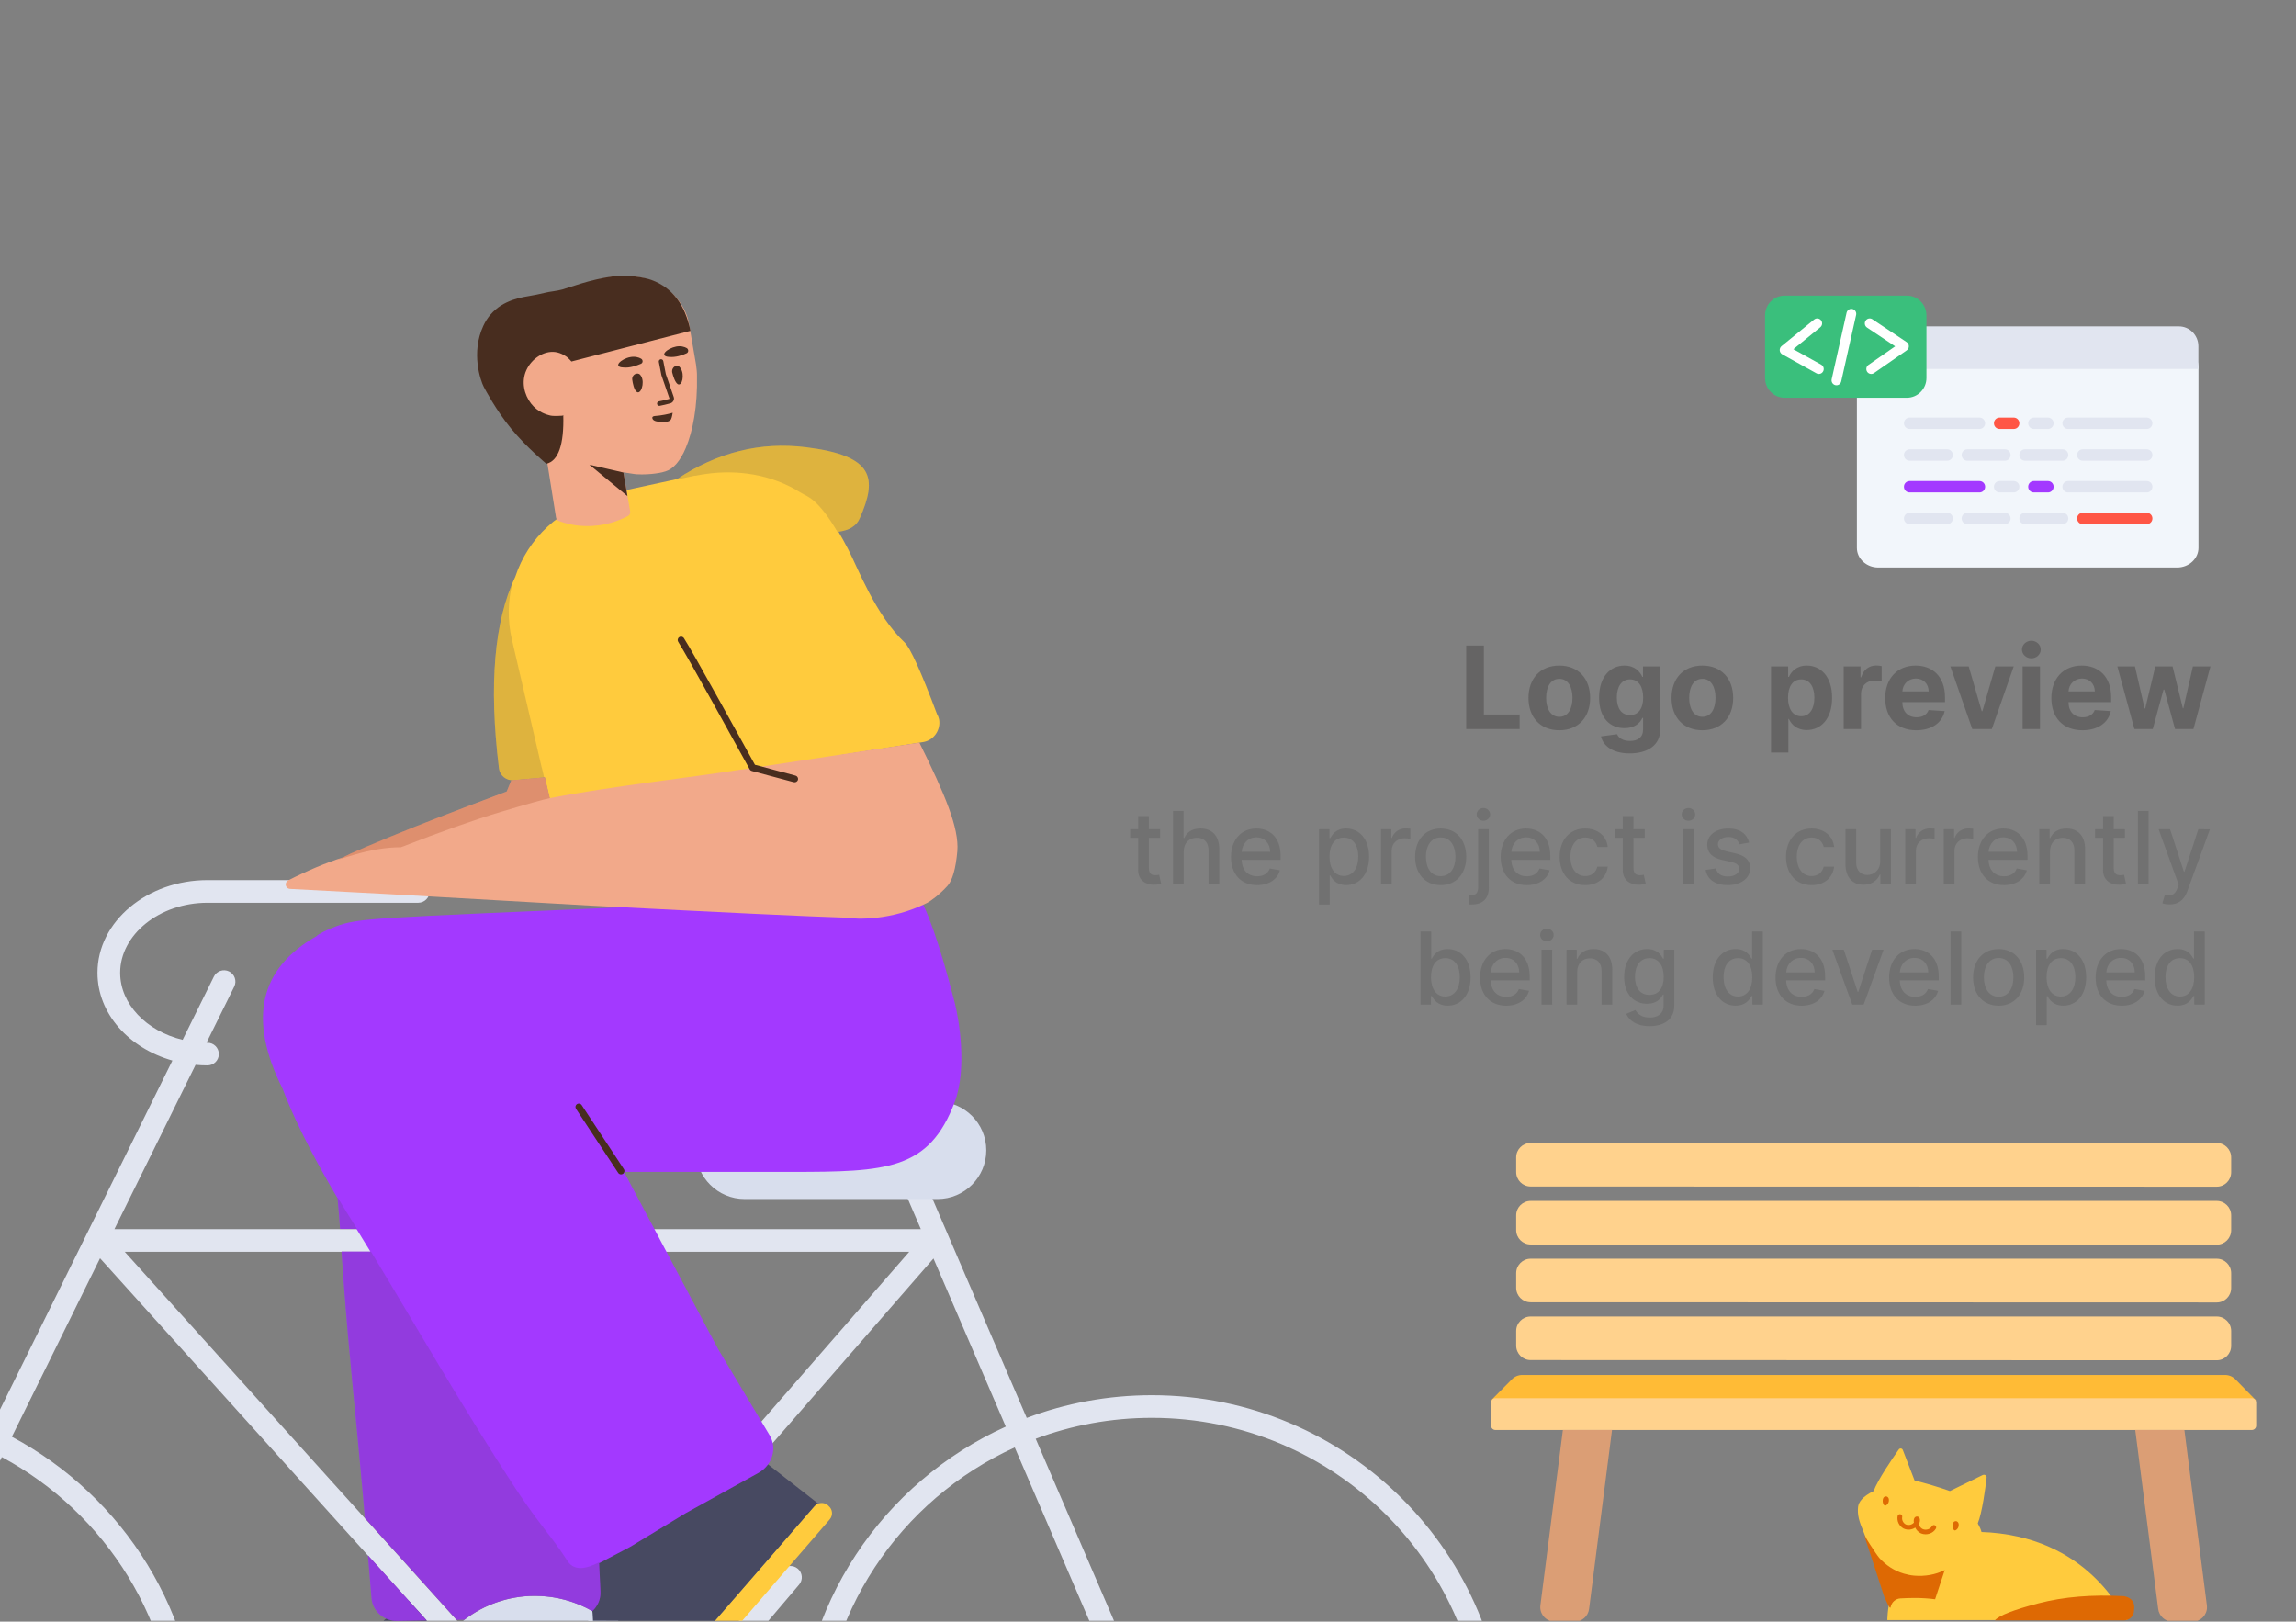 <svg width="800" height="565" viewBox="0 0 800 565" fill="none" xmlns="http://www.w3.org/2000/svg">
<rect x="0" y="0" width="800" height="565" fill="#808080" stroke="none"/>
<g clip-path="url(#clip0)">
<path d="M173.096 617.278C175.278 617.214 176.994 615.396 176.93 613.217C176.865 611.039 175.045 609.325 172.863 609.39L99.193 611.56C97.011 611.625 95.295 613.443 95.359 615.621C95.423 617.799 97.244 619.513 99.426 619.449L173.096 617.278ZM278.436 552.113C279.848 550.452 279.644 547.962 277.98 546.552C276.316 545.141 273.822 545.345 272.41 547.007L227.463 599.882C226.051 601.543 226.255 604.033 227.919 605.443C229.583 606.853 232.077 606.65 233.489 604.988L278.436 552.113ZM325.247 438.467L350.447 497.045C307.744 516.394 278.044 559.339 278.044 609.21C278.044 677.202 333.249 732.321 401.349 732.321C469.448 732.321 524.653 677.202 524.653 609.21C524.653 541.217 469.448 486.098 401.349 486.098C385.998 486.098 371.302 488.899 357.746 494.017L313.134 390.313C312.273 388.311 309.948 387.385 307.943 388.245C305.937 389.105 305.01 391.425 305.871 393.428L320.852 428.251H39.867L68.145 371.005C69.511 371.13 70.898 371.194 72.3 371.194C74.482 371.194 76.252 369.427 76.252 367.248C76.252 365.069 74.482 363.302 72.3 363.302C72.183 363.302 72.067 363.302 71.951 363.301L81.614 343.74C82.579 341.785 81.775 339.419 79.818 338.455C77.86 337.492 75.491 338.294 74.525 340.249L63.638 362.289C51.012 359.257 41.869 349.793 41.869 338.917C41.869 325.727 55.45 314.531 72.3 314.531H145.729C147.912 314.531 149.681 312.764 149.681 310.585C149.681 308.406 147.912 306.639 145.729 306.639H72.3C51.383 306.639 33.965 320.999 33.965 338.917C33.965 353.231 44.996 365.221 60.072 369.507L-2.947 497.081C-18.485 490.027 -35.748 486.098 -53.929 486.098C-122.029 486.098 -177.234 541.217 -177.234 609.21C-177.234 677.202 -122.029 732.321 -53.929 732.321C14.17 732.321 69.375 677.202 69.375 609.21C69.375 562.179 42.962 521.308 4.139 500.577L34.86 438.388L179.598 598.986C181.186 600.748 183.961 600.724 185.518 598.935L325.247 438.467ZM-6.446 504.164L-57.474 607.464C-58.439 609.419 -57.635 611.785 -55.678 612.749C-53.72 613.713 -51.35 612.91 -50.385 610.955L0.64 507.661C36.852 527.1 61.471 565.284 61.471 609.21C61.471 672.844 9.804 724.43 -53.929 724.43C-117.663 724.43 -169.33 672.844 -169.33 609.21C-169.33 545.576 -117.663 493.99 -53.929 493.99C-37.003 493.99 -20.928 497.628 -6.446 504.164ZM316.796 436.143L182.485 590.391L43.47 436.143H316.796ZM353.568 504.299L397.717 606.927C398.579 608.929 400.903 609.855 402.908 608.995C404.914 608.135 405.841 605.815 404.98 603.812L360.87 501.277C373.466 496.566 387.106 493.99 401.349 493.99C465.083 493.99 516.749 545.576 516.749 609.21C516.749 672.844 465.083 724.43 401.349 724.43C337.615 724.43 285.948 672.844 285.948 609.21C285.948 562.591 313.678 522.439 353.568 504.299Z" fill="#E1E5F0"/>
<path d="M186.356 636.515C208.619 636.515 226.667 618.496 226.667 596.267C226.667 574.039 208.619 556.019 186.356 556.019C164.093 556.019 146.045 574.039 146.045 596.267C146.045 618.496 164.093 636.515 186.356 636.515ZM-53.534 633.201C-40.22 633.201 -29.427 622.601 -29.427 609.525C-29.427 596.45 -40.22 585.85 -53.534 585.85C-66.849 585.85 -77.642 596.45 -77.642 609.525C-77.642 622.601 -66.849 633.201 -53.534 633.201ZM401.349 633.674C414.881 633.674 425.852 622.721 425.852 609.21C425.852 595.698 414.881 584.745 401.349 584.745C387.816 584.745 376.846 595.698 376.846 609.21C376.846 622.721 387.816 633.674 401.349 633.674ZM326.655 383.821H259.47C250.084 383.821 242.476 391.417 242.476 400.788C242.476 410.159 250.084 417.755 259.47 417.755H326.655C336.04 417.755 343.649 410.159 343.649 400.788C343.649 391.417 336.04 383.821 326.655 383.821Z" fill="#D8DEED"/>
<path d="M148.526 610.006C147.688 607.738 147.048 605.374 146.628 602.935L79.554 604.591C77.734 604.607 76.257 606.135 76.27 608.03L76.253 608.503C76.348 610.323 77.881 611.719 79.7 611.703L148.526 610.006ZM224.893 603.744L289.075 529.403C290.26 528.062 290.181 525.931 288.759 524.747L288.442 524.431C287.573 523.721 286.466 523.484 285.36 523.8C284.727 523.879 284.253 524.274 283.779 524.747L220.607 597.513L178.259 606.9C176.441 607.295 175.413 609.031 175.65 610.767L175.729 611.241C176.204 612.977 177.943 614.082 179.681 613.766L224.893 603.744Z" fill="#FFCB3D"/>
<path d="M146.595 602.935C146.233 600.766 146.045 598.539 146.045 596.267C146.045 586.896 149.253 578.273 154.632 571.432L154.591 571.279L146.8 562.501L142.391 557.702L133.703 564.611C130.503 567.895 126.999 570.853 123.269 573.486C114.111 579.8 109.287 579.79 95.362 586.727C91.58 588.569 87.948 590.654 84.389 592.899C82.673 594.497 79.634 597.708 78.709 601.545C78.529 602.17 78.586 602.804 78.487 603.353C78.495 603.833 78.55 604.293 78.64 604.731C78.93 604.643 79.236 604.594 79.553 604.591L146.595 602.935ZM285.067 523.861L255.442 500.681L200.993 536.069C206.02 553.406 207.69 565.349 206.002 571.897C205.651 573.259 205.268 574.528 204.854 575.773C200.999 578.305 196.577 580.937 190.036 586.023C186.637 588.548 183.554 591.311 180.472 594.231C179.049 596.125 176.757 599.913 176.599 603.78C176.599 604.411 176.678 605.042 176.757 605.595C176.883 606.193 177.078 606.747 177.319 607.257C177.602 607.097 177.916 606.975 178.258 606.9L220.606 597.513L283.779 524.747C284.177 524.349 284.575 524.007 285.067 523.861Z" fill="#474961"/>
<path d="M208.757 544.637C209.078 544.472 209.398 544.301 209.717 544.127L219.597 538.934L238.938 527.196L264.311 513.15C269.131 510.436 270.879 504.531 268.155 500.045L250.198 469.995L217.437 408.3C239.134 408.3 258.595 408.3 275.819 408.3C308.96 408.3 323.719 407.699 332.651 383.945C337.156 371.95 333.999 354.578 332.651 349.314C327.388 328.777 322.787 315.714 318.846 310.127C313.144 311.377 280.061 313.325 219.597 315.97C128.902 319.937 125.197 319.777 116.847 322.832C114.184 323.806 110.799 325.471 110.252 326.184C90.312 337.483 86.383 355.194 98.465 379.319C103.662 393.177 112.48 408.824 117.6 417.442C117.944 421.034 118.24 424.594 118.492 428.172H124.213C125.776 430.69 127.391 433.327 129.054 436.064H118.993C119.228 439.565 119.515 443.276 119.796 447.363C121.849 474.63 123.312 485.942 126.489 521.279C126.706 523.884 126.917 526.421 127.122 528.884L159.102 564.369L161.834 564.32C168.628 559.114 177.13 556.019 186.356 556.019C193.65 556.019 200.491 557.953 206.394 561.336C208.23 559.658 209.356 557.211 209.23 554.53L208.757 544.637ZM128.193 541.871C128.647 547.378 129.057 552.348 129.427 556.691C129.742 561.274 133.712 564.816 138.298 564.738L142.964 564.662L148.64 564.559L128.193 541.871Z" fill="#A339FF"/>
<path opacity="0.177" d="M161.873 564.329C168.667 559.123 177.169 556.028 186.395 556.028C193.689 556.028 200.53 557.962 206.432 561.345C208.269 559.668 209.395 557.221 209.268 554.539L208.78 544.306C204.549 546.479 200.163 547.659 197.695 543.805C192.333 535.426 188.006 531.302 179.687 518.7C162.187 492.089 143.92 460.225 129.26 436.074H119.032C119.267 439.575 119.554 443.285 119.835 447.372C121.888 474.639 123.351 485.951 126.527 521.288C126.745 523.893 126.956 526.43 127.16 528.894L159.141 564.378L161.873 564.329ZM124.424 428.182C123.336 426.427 122.274 424.73 121.239 423.096C120.633 422.125 119.33 420.022 117.608 417.124C117.965 420.827 118.271 424.495 118.531 428.182H124.424ZM128.232 541.881C128.685 547.388 129.096 552.357 129.466 556.7C129.781 561.283 133.751 564.825 138.337 564.747L143.003 564.671L148.679 564.568L128.232 541.881Z" fill="#444444"/>
<path d="M215.401 408.651L200.696 386.332C200.336 385.786 200.488 385.051 201.035 384.692C201.582 384.333 202.317 384.484 202.677 385.031L217.382 407.35C217.742 407.896 217.591 408.63 217.043 408.99C216.496 409.349 215.761 409.197 215.401 408.651Z" fill="#482D1F"/>
<path d="M189.797 270.847L197.997 306.326L199.718 313.797C199.828 314.418 200.002 314.16 200.189 314.768C200.391 315.453 294.776 319.419 295.528 317.764C295.514 317.687 295.592 317.673 295.578 317.595C295.871 316.983 296.151 316.292 296.43 315.602C299.348 308.037 300.242 299.465 298.265 290.998L291.819 263.239L321.935 258.487C325.532 257.791 327.891 254.072 327.19 250.571C327.038 249.896 326.783 249.27 326.443 248.705C320.927 234.001 317.171 225.707 315.178 223.824C304.928 214.14 298.854 197.703 295.501 191.333C294.301 189.031 293.186 187.019 292.147 185.257C295.918 184.784 298.378 183.249 299.527 180.653C305.763 166.563 304.616 158.741 280.72 155.812C264.916 153.874 249.972 157.58 235.887 166.928L214.484 171.547C214.257 171.589 214.174 171.924 214.217 172.514L209.861 173.537C195.011 176.889 183.923 187.628 179.557 200.902C172.191 216.334 170.287 238.594 173.844 267.682C174.155 270.221 176.428 272.054 178.979 271.824L189.797 270.847Z" fill="#FFCB3D"/>
<path opacity="0.177" d="M189.583 270.866L188.889 267.861L188.673 267.097L178.707 224.297L178.382 222.912C176.761 216.099 176.941 209.286 178.622 202.965C172.035 218.293 170.443 239.866 173.844 267.682C174.155 270.221 176.428 272.054 178.979 271.824L189.583 270.866ZM291.793 185.298C295.764 184.878 298.343 183.329 299.527 180.653C305.763 166.563 304.616 158.741 280.72 155.812C264.801 153.86 249.755 157.634 235.581 167.132L241.859 165.778C242.014 165.742 242.169 165.706 242.342 165.747C248.043 164.596 259.39 163.117 271.524 167.868C273.325 168.589 276.045 169.748 279.021 171.659C281.259 173.047 284.75 173.401 291.793 185.298Z" fill="#444444"/>
<path d="M119.65 298.67C113.659 300.574 107.25 303.258 100.422 306.723C99.919 306.978 99.59 307.483 99.549 308.046C99.514 308.917 100.183 309.66 101.055 309.706L135.659 311.535L205.66 315.521C252.099 317.935 281.859 319.337 294.941 319.729C298.513 320.346 310.578 320.773 322.915 314.632C324.466 313.86 327.444 311.583 330.087 308.7C331.849 306.779 333.008 302.733 333.565 296.563C334.214 288.469 329.255 276.757 320.337 258.73L259.012 268.045C258.691 268.107 258.395 268.131 258.121 268.12C240.761 270.919 212.768 273.935 191.587 278.089L189.855 270.817C189.824 270.828 189.793 270.84 189.762 270.851L189.758 270.837L178.156 271.844L176.548 275.769C158.972 282.353 145.481 287.589 136.077 291.477C120.806 297.792 120.189 298.325 119.65 298.67ZM188.791 149.321L193.736 180.322C193.841 180.865 194.179 181.362 194.69 181.504C196.949 182.352 200.091 183.189 203.811 183.271C210.538 183.493 215.835 181.339 218.758 179.807C219.348 179.532 219.693 178.822 219.573 178.202L217.229 164.565C221.613 165.29 221.355 165.182 221.78 165.237C226.909 165.528 231.069 164.56 231.815 164.255C234.563 163.48 237.059 160.584 238.928 156.121C241.471 150.161 243.054 141.332 242.845 131.162C242.884 129.707 242.69 128.298 242.496 126.888L240.107 112.961C239.581 109.848 238.217 106.977 236.185 104.397C235.323 103.278 234.506 102.391 233.564 101.689C223.289 92.75 208.849 97.16 206.286 98.06C205.991 98.198 205.68 98.258 205.385 98.395C202.665 99.727 199.995 100.487 197.294 101.091C196.053 101.332 195.255 102.612 195.496 103.852L199.435 123.669C198.646 123.339 197.046 120.977 195.496 120.876C194.35 120.777 188.639 120.152 185.539 122.844C182.377 125.629 180.603 131.715 180.609 133.402C180.555 137.674 183.339 142.759 185.539 145.789C186.434 147.006 187.547 148.169 188.791 149.321Z" fill="#F2A98A"/>
<path opacity="0.2" d="M176.541 275.786C158.943 282.377 145.413 287.586 136.001 291.477C118.523 298.705 120.241 298.358 119.302 298.825C118.362 299.292 114.031 300.617 123.083 297.901C129.117 296.09 134.655 295.185 139.697 295.185C153.719 289.723 165.294 285.625 174.424 282.89C183.555 280.154 189.275 278.55 191.585 278.078L191.582 278.066L191.585 278.066L189.855 270.817L178.156 271.843L176.541 275.786Z" fill="#8C2A00"/>
<path d="M251.002 244.678C250.787 244.29 250.787 244.29 250.572 243.903C244.179 232.381 240.011 225.025 238.309 222.354C237.957 221.802 237.224 221.64 236.672 221.991C236.119 222.342 235.957 223.073 236.308 223.625C237.972 226.235 242.14 233.591 248.498 245.05C248.713 245.437 248.713 245.437 248.928 245.825C250.951 249.473 260.164 266.166 261.224 268.048C261.38 268.327 261.643 268.53 261.951 268.612L276.582 272.515C277.214 272.684 277.864 272.309 278.033 271.677C278.202 271.046 277.827 270.397 277.194 270.228L263.048 266.454C261.253 263.234 252.919 248.135 251.002 244.678Z" fill="#482D1F"/>
<path d="M217.217 164.627L205.368 161.905L218.63 172.854L217.217 164.627Z" fill="#482D1F"/>
<path d="M196.267 144.644L196.005 144.83C193.886 144.973 192.46 144.955 191.727 144.776C190.628 144.507 187.408 143.684 185.037 140.607C182.667 137.53 181.544 133.004 183.411 128.944C185.215 124.976 189.493 122.136 193.459 122.652C195.689 122.943 197.403 124.299 197.588 124.424C198.171 124.921 198.673 125.442 199.103 125.951L240.567 115.266C238.748 106.11 234.226 100.201 226.998 97.54C224.827 96.74 218.872 95.6 213.711 96.268C205.744 97.3 198.086 100.277 195.935 100.858C194.18 101.359 191.188 101.659 190.379 101.896C185.151 103.155 183.184 103.215 180.609 103.895C178.091 104.56 174.934 105.835 172.652 107.868C171.797 108.597 169.803 110.431 168.409 113.516C164.036 122.886 167.423 132.6 168.562 134.791C168.952 135.541 172.816 142.917 178.059 149.293C183.53 155.947 190.379 161.594 190.379 161.594C194.575 160.561 196.538 154.911 196.267 144.644ZM239.201 123.101C239.947 122.795 239.984 121.743 239.335 121.306C238.516 120.822 237.154 120.443 235.602 120.744C232.421 121.362 229.414 124.116 233.164 124.353C235.38 124.566 237.803 123.774 239.201 123.101ZM223.324 126.745C224.069 126.439 224.106 125.387 223.38 124.965C222.561 124.481 221.199 124.102 219.569 124.419C216.388 125.036 213.396 127.868 217.131 128.027C219.517 128.288 221.832 127.356 223.324 126.745Z" fill="#482D1F"/>
<path d="M234.22 129.775C234.554 131.077 235.209 133.201 236.136 133.825C237.681 134.731 238.634 130.527 237.158 128.321C236.574 127.389 236.001 127.34 235.395 127.538C234.494 127.873 234.039 128.846 234.22 129.775ZM220.287 132.238C220.466 133.57 220.888 135.74 221.845 136.519C223.265 137.61 224.713 133.47 223.455 131.141C222.949 130.194 222.36 130.067 221.739 130.188C220.808 130.368 220.183 131.294 220.287 132.238Z" fill="#482D1F"/>
<path d="M229.756 146.962C229.182 146.912 227.788 146.781 227.389 145.974C227.359 145.819 227.236 145.602 227.284 145.432C227.489 144.829 228.48 144.959 229.892 144.765C232.405 144.438 234.377 143.814 234.377 143.814C234.377 143.814 234.135 145.469 233.838 146.009C233.211 147.337 230.577 147.044 229.756 146.962Z" fill="#482D1F"/>
<path d="M232.001 130.367L231.972 130.261L231.99 130.313L232.001 130.367ZM234.75 138.324C235.066 139.17 234.555 140.159 233.699 140.478C233.509 140.534 233.509 140.534 233.385 140.568C232.095 140.922 231.284 141.118 229.879 141.391C229.451 141.474 229.036 141.195 228.952 140.767C228.869 140.339 229.149 139.925 229.578 139.842C230.938 139.578 231.712 139.39 232.965 139.046L233.213 138.978C233.214 138.974 233.267 138.871 233.262 138.857L230.477 130.775L230.449 130.668L229.559 126.098C229.476 125.67 229.756 125.256 230.184 125.173C230.613 125.089 231.027 125.369 231.111 125.797L231.99 130.313L234.75 138.324Z" fill="#482D1F"/>
<path d="M510.872 254H529.494V248.929H517.023V224.909H510.872V254ZM543.312 254.426C549.931 254.426 554.05 249.895 554.05 243.176C554.05 236.415 549.931 231.898 543.312 231.898C536.692 231.898 532.573 236.415 532.573 243.176C532.573 249.895 536.692 254.426 543.312 254.426ZM543.34 249.739C540.286 249.739 538.724 246.94 538.724 243.134C538.724 239.327 540.286 236.514 543.34 236.514C546.337 236.514 547.9 239.327 547.9 243.134C547.9 246.94 546.337 249.739 543.34 249.739ZM567.815 262.494C574.05 262.494 578.482 259.653 578.482 254.213V232.182H572.474V235.847H572.246C571.437 234.071 569.661 231.898 566.011 231.898C561.224 231.898 557.175 235.619 557.175 243.048C557.175 250.307 561.11 253.688 566.025 253.688C569.505 253.688 571.451 251.94 572.246 250.136H572.502V254.128C572.502 256.983 570.585 258.148 567.957 258.148C565.286 258.148 563.937 256.983 563.44 255.804L557.843 256.557C558.567 259.852 561.934 262.494 567.815 262.494ZM567.942 249.142C564.974 249.142 563.354 246.784 563.354 243.02C563.354 239.312 564.945 236.713 567.942 236.713C570.883 236.713 572.531 239.199 572.531 243.02C572.531 246.869 570.854 249.142 567.942 249.142ZM593.156 254.426C599.775 254.426 603.894 249.895 603.894 243.176C603.894 236.415 599.775 231.898 593.156 231.898C586.536 231.898 582.417 236.415 582.417 243.176C582.417 249.895 586.536 254.426 593.156 254.426ZM593.184 249.739C590.13 249.739 588.567 246.94 588.567 243.134C588.567 239.327 590.13 236.514 593.184 236.514C596.181 236.514 597.744 239.327 597.744 243.134C597.744 246.94 596.181 249.739 593.184 249.739ZM617.087 262.182H623.138V250.506H623.322C624.161 252.324 625.993 254.355 629.516 254.355C634.487 254.355 638.365 250.42 638.365 243.119C638.365 235.619 634.317 231.898 629.53 231.898C625.879 231.898 624.132 234.071 623.322 235.847H623.053V232.182H617.087V262.182ZM623.01 243.091C623.01 239.199 624.658 236.713 627.598 236.713C630.595 236.713 632.186 239.312 632.186 243.091C632.186 246.898 630.567 249.54 627.598 249.54C624.686 249.54 623.01 246.983 623.01 243.091ZM642.399 254H648.45V241.656C648.45 238.972 650.411 237.125 653.081 237.125C653.919 237.125 655.07 237.267 655.638 237.452V232.082C655.098 231.955 654.345 231.869 653.734 231.869C651.291 231.869 649.288 233.29 648.493 235.989H648.266V232.182H642.399V254ZM667.694 254.426C673.092 254.426 676.728 251.798 677.58 247.75L671.984 247.381C671.373 249.043 669.81 249.909 667.793 249.909C664.768 249.909 662.85 247.906 662.85 244.653V244.639H677.708V242.977C677.708 235.562 673.219 231.898 667.452 231.898C661.032 231.898 656.87 236.457 656.87 243.19C656.87 250.108 660.975 254.426 667.694 254.426ZM662.85 240.889C662.978 238.403 664.867 236.415 667.552 236.415C670.18 236.415 671.998 238.29 672.012 240.889H662.85ZM701.646 232.182H695.24L690.723 247.793H690.496L685.964 232.182H679.572L687.2 254H694.018L701.646 232.182ZM704.743 254H710.794V232.182H704.743V254ZM707.783 229.369C709.587 229.369 711.064 227.991 711.064 226.301C711.064 224.625 709.587 223.247 707.783 223.247C705.993 223.247 704.516 224.625 704.516 226.301C704.516 227.991 705.993 229.369 707.783 229.369ZM725.585 254.426C730.982 254.426 734.619 251.798 735.471 247.75L729.874 247.381C729.263 249.043 727.701 249.909 725.684 249.909C722.658 249.909 720.741 247.906 720.741 244.653V244.639H735.599V242.977C735.599 235.562 731.11 231.898 725.343 231.898C718.923 231.898 714.761 236.457 714.761 243.19C714.761 250.108 718.866 254.426 725.585 254.426ZM720.741 240.889C720.869 238.403 722.758 236.415 725.442 236.415C728.07 236.415 729.888 238.29 729.903 240.889H720.741ZM743.695 254H750.087L753.837 240.278H754.107L757.857 254H764.263L770.187 232.182H764.079L760.755 246.756H760.57L756.991 232.182H750.982L747.46 246.841H747.261L743.88 232.182H737.758L743.695 254Z" fill="#656464"/>
<path d="M404.212 288.909H400.296V284.335H396.58V288.909H393.784V291.892H396.58V303.165C396.568 306.633 399.215 308.311 402.148 308.249C403.329 308.236 404.125 308.012 404.56 307.851L403.888 304.781C403.64 304.831 403.18 304.942 402.583 304.942C401.378 304.942 400.296 304.545 400.296 302.395V291.892H404.212V288.909ZM412.449 296.665C412.449 293.62 414.375 291.88 417.023 291.88C419.583 291.88 421.112 293.508 421.112 296.304V308H424.828V295.857C424.828 291.097 422.218 288.661 418.29 288.661C415.32 288.661 413.53 289.953 412.635 292.016H412.399V282.545H408.733V308H412.449V296.665ZM438.015 308.385C442.179 308.385 445.125 306.335 445.97 303.227L442.452 302.593C441.781 304.396 440.165 305.315 438.053 305.315C434.871 305.315 432.733 303.252 432.634 299.573H446.206V298.256C446.206 291.358 442.08 288.661 437.754 288.661C432.435 288.661 428.93 292.712 428.93 298.579C428.93 304.507 432.385 308.385 438.015 308.385ZM432.646 296.789C432.795 294.08 434.759 291.73 437.779 291.73C440.663 291.73 442.552 293.868 442.564 296.789H432.646ZM459.592 315.159H463.308V305.029H463.532C464.203 306.248 465.57 308.373 469.05 308.373C473.674 308.373 477.03 304.669 477.03 298.492C477.03 292.302 473.624 288.661 469.013 288.661C465.471 288.661 464.191 290.823 463.532 292.004H463.221V288.909H459.592V315.159ZM463.234 298.455C463.234 294.465 464.974 291.817 468.218 291.817C471.586 291.817 473.276 294.664 473.276 298.455C473.276 302.283 471.536 305.203 468.218 305.203C465.023 305.203 463.234 302.469 463.234 298.455ZM481.194 308H484.91V296.342C484.91 293.843 486.836 292.041 489.471 292.041C490.242 292.041 491.112 292.178 491.41 292.265V288.71C491.037 288.661 490.304 288.623 489.832 288.623C487.594 288.623 485.68 289.891 484.984 291.942H484.786V288.909H481.194V308ZM501.984 308.385C507.366 308.385 510.883 304.445 510.883 298.542C510.883 292.6 507.366 288.661 501.984 288.661C496.602 288.661 493.085 292.6 493.085 298.542C493.085 304.445 496.602 308.385 501.984 308.385ZM501.997 305.266C498.479 305.266 496.839 302.196 496.839 298.529C496.839 294.875 498.479 291.768 501.997 291.768C505.489 291.768 507.13 294.875 507.13 298.529C507.13 302.196 505.489 305.266 501.997 305.266ZM515.031 288.909V309.193C515.031 310.971 514.298 311.94 512.533 311.94C512.322 311.94 512.16 311.94 511.937 311.928V315.134H512.657C516.647 315.184 518.748 313.046 518.748 309.218V288.909H515.031ZM516.871 285.963C518.151 285.963 519.22 284.969 519.22 283.751C519.22 282.533 518.151 281.526 516.871 281.526C515.578 281.526 514.522 282.533 514.522 283.751C514.522 284.969 515.578 285.963 516.871 285.963ZM531.975 308.385C536.139 308.385 539.085 306.335 539.93 303.227L536.412 302.593C535.741 304.396 534.125 305.315 532.013 305.315C528.831 305.315 526.693 303.252 526.593 299.573H540.166V298.256C540.166 291.358 536.04 288.661 531.714 288.661C526.395 288.661 522.89 292.712 522.89 298.579C522.89 304.507 526.345 308.385 531.975 308.385ZM526.606 296.789C526.755 294.08 528.719 291.73 531.739 291.73C534.623 291.73 536.512 293.868 536.524 296.789H526.606ZM552.331 308.385C556.843 308.385 559.763 305.676 560.173 301.96H556.557C556.084 304.023 554.481 305.241 552.356 305.241C549.211 305.241 547.185 302.618 547.185 298.455C547.185 294.365 549.248 291.793 552.356 291.793C554.717 291.793 556.159 293.284 556.557 295.074H560.173C559.776 291.221 556.631 288.661 552.294 288.661C546.912 288.661 543.432 292.712 543.432 298.542C543.432 304.296 546.787 308.385 552.331 308.385ZM573.059 288.909H569.144V284.335H565.428V288.909H562.631V291.892H565.428V303.165C565.415 306.633 568.063 308.311 570.996 308.249C572.177 308.236 572.972 308.012 573.407 307.851L572.736 304.781C572.487 304.831 572.028 304.942 571.431 304.942C570.225 304.942 569.144 304.545 569.144 302.395V291.892H573.059V288.909ZM586.433 308H590.149V288.909H586.433V308ZM588.31 285.963C589.59 285.963 590.659 284.969 590.659 283.751C590.659 282.533 589.59 281.526 588.31 281.526C587.017 281.526 585.96 282.533 585.96 283.751C585.96 284.969 587.017 285.963 588.31 285.963ZM609.454 293.57C608.684 290.599 606.36 288.661 602.233 288.661C597.92 288.661 594.863 290.935 594.863 294.316C594.863 297.025 596.503 298.827 600.083 299.623L603.314 300.331C605.154 300.741 606.012 301.562 606.012 302.755C606.012 304.234 604.433 305.39 601.997 305.39C599.772 305.39 598.343 304.433 597.895 302.556L594.303 303.103C594.925 306.484 597.734 308.385 602.022 308.385C606.633 308.385 609.827 305.937 609.827 302.482C609.827 299.784 608.112 298.119 604.607 297.311L601.574 296.615C599.474 296.118 598.567 295.409 598.579 294.117C598.567 292.65 600.157 291.606 602.27 291.606C604.582 291.606 605.651 292.886 606.086 294.167L609.454 293.57ZM631.218 308.385C635.729 308.385 638.65 305.676 639.06 301.96H635.443C634.971 304.023 633.368 305.241 631.242 305.241C628.098 305.241 626.072 302.618 626.072 298.455C626.072 294.365 628.135 291.793 631.242 291.793C633.604 291.793 635.046 293.284 635.443 295.074H639.06C638.662 291.221 635.518 288.661 631.18 288.661C625.798 288.661 622.318 292.712 622.318 298.542C622.318 304.296 625.674 308.385 631.218 308.385ZM655.128 300.083C655.14 303.327 652.729 304.868 650.641 304.868C648.342 304.868 646.751 303.202 646.751 300.605V288.909H643.034V301.052C643.034 305.788 645.632 308.249 649.299 308.249C652.17 308.249 654.121 306.732 655.003 304.694H655.202V308H658.856V288.909H655.128V300.083ZM663.85 308H667.566V296.342C667.566 293.843 669.493 292.041 672.127 292.041C672.898 292.041 673.768 292.178 674.066 292.265V288.71C673.694 288.661 672.96 288.623 672.488 288.623C670.251 288.623 668.337 289.891 667.641 291.942H667.442V288.909H663.85V308ZM677.282 308H680.999V296.342C680.999 293.843 682.925 292.041 685.56 292.041C686.331 292.041 687.201 292.178 687.499 292.265V288.71C687.126 288.661 686.393 288.623 685.921 288.623C683.683 288.623 681.769 289.891 681.073 291.942H680.874V288.909H677.282V308ZM698.259 308.385C702.423 308.385 705.369 306.335 706.214 303.227L702.697 302.593C702.025 304.396 700.41 305.315 698.297 305.315C695.115 305.315 692.977 303.252 692.878 299.573H706.45V298.256C706.45 291.358 702.324 288.661 697.998 288.661C692.679 288.661 689.174 292.712 689.174 298.579C689.174 304.507 692.629 308.385 698.259 308.385ZM692.89 296.789C693.039 294.08 695.003 291.73 698.023 291.73C700.907 291.73 702.796 293.868 702.808 296.789H692.89ZM714.29 296.665C714.29 293.62 716.154 291.88 718.739 291.88C721.262 291.88 722.791 293.533 722.791 296.304V308H726.507V295.857C726.507 291.134 723.91 288.661 720.007 288.661C717.136 288.661 715.259 289.99 714.377 292.016H714.141V288.909H710.573V308H714.29V296.665ZM740.403 288.909H736.488V284.335H732.772V288.909H729.975V291.892H732.772V303.165C732.759 306.633 735.407 308.311 738.34 308.249C739.521 308.236 740.316 308.012 740.751 307.851L740.08 304.781C739.831 304.831 739.371 304.942 738.775 304.942C737.569 304.942 736.488 304.545 736.488 302.395V291.892H740.403V288.909ZM748.64 282.545H744.924V308H748.64V282.545ZM755.989 315.109C759.059 315.109 761.01 313.506 762.104 310.548L769.996 288.946L765.982 288.909L761.147 303.724H760.948L756.113 288.909H752.136L759.121 308.249L758.661 309.516C757.717 311.99 756.387 312.213 754.348 311.654L753.453 314.699C753.901 314.911 754.87 315.109 755.989 315.109ZM494.959 350H498.588V347.029H498.899C499.57 348.248 500.937 350.373 504.417 350.373C509.041 350.373 512.396 346.669 512.396 340.492C512.396 334.302 508.991 330.661 504.38 330.661C500.838 330.661 499.557 332.823 498.899 334.004H498.675V324.545H494.959V350ZM498.6 340.455C498.6 336.465 500.34 333.817 503.584 333.817C506.953 333.817 508.643 336.664 508.643 340.455C508.643 344.283 506.903 347.203 503.584 347.203C500.39 347.203 498.6 344.469 498.6 340.455ZM524.797 350.385C528.961 350.385 531.907 348.335 532.752 345.227L529.235 344.593C528.563 346.396 526.948 347.315 524.835 347.315C521.653 347.315 519.515 345.252 519.416 341.573H532.988V340.256C532.988 333.358 528.862 330.661 524.536 330.661C519.217 330.661 515.712 334.712 515.712 340.579C515.712 346.507 519.167 350.385 524.797 350.385ZM519.428 338.789C519.577 336.08 521.541 333.73 524.561 333.73C527.445 333.73 529.334 335.868 529.347 338.789H519.428ZM537.112 350H540.828V330.909H537.112V350ZM538.988 327.963C540.268 327.963 541.337 326.969 541.337 325.751C541.337 324.533 540.268 323.526 538.988 323.526C537.696 323.526 536.639 324.533 536.639 325.751C536.639 326.969 537.696 327.963 538.988 327.963ZM549.544 338.665C549.544 335.62 551.408 333.88 553.993 333.88C556.516 333.88 558.045 335.533 558.045 338.304V350H561.761V337.857C561.761 333.134 559.164 330.661 555.261 330.661C552.39 330.661 550.513 331.99 549.631 334.016H549.394V330.909H545.827V350H549.544V338.665ZM574.75 357.52C579.609 357.52 583.363 355.295 583.363 350.423V330.909H579.721V334.004H579.448C578.789 332.823 577.472 330.661 573.917 330.661C569.306 330.661 565.913 334.302 565.913 340.38C565.913 346.47 569.38 349.714 573.892 349.714C577.397 349.714 578.752 347.738 579.423 346.52H579.659V350.273C579.659 353.219 577.608 354.524 574.787 354.524C571.692 354.524 570.486 352.971 569.828 351.914L566.633 353.232C567.64 355.531 570.188 357.52 574.75 357.52ZM574.712 346.632C571.394 346.632 569.666 344.084 569.666 340.33C569.666 336.664 571.356 333.817 574.712 333.817C577.956 333.817 579.696 336.465 579.696 340.33C579.696 344.27 577.919 346.632 574.712 346.632ZM604.756 350.373C608.236 350.373 609.604 348.248 610.275 347.029H610.585V350H614.215V324.545H610.498V334.004H610.275C609.604 332.823 608.336 330.661 604.781 330.661C600.17 330.661 596.777 334.302 596.777 340.492C596.777 346.669 600.12 350.373 604.756 350.373ZM605.577 347.203C602.258 347.203 600.53 344.283 600.53 340.455C600.53 336.664 602.221 333.817 605.577 333.817C608.82 333.817 610.561 336.465 610.561 340.455C610.561 344.469 608.783 347.203 605.577 347.203ZM627.747 350.385C631.91 350.385 634.856 348.335 635.701 345.227L632.184 344.593C631.513 346.396 629.897 347.315 627.784 347.315C624.602 347.315 622.464 345.252 622.365 341.573H635.937V340.256C635.937 333.358 631.811 330.661 627.486 330.661C622.166 330.661 618.661 334.712 618.661 340.579C618.661 346.507 622.116 350.385 627.747 350.385ZM622.377 338.789C622.527 336.08 624.49 333.73 627.511 333.73C630.394 333.73 632.283 335.868 632.296 338.789H622.377ZM656.29 330.909H652.3L647.478 345.6H647.279L642.444 330.909H638.454L645.39 350H649.367L656.29 330.909ZM667.327 350.385C671.491 350.385 674.436 348.335 675.281 345.227L671.764 344.593C671.093 346.396 669.477 347.315 667.364 347.315C664.182 347.315 662.044 345.252 661.945 341.573H675.517V340.256C675.517 333.358 671.391 330.661 667.066 330.661C661.746 330.661 658.241 334.712 658.241 340.579C658.241 346.507 661.696 350.385 667.327 350.385ZM661.957 338.789C662.107 336.08 664.07 333.73 667.091 333.73C669.974 333.73 671.863 335.868 671.876 338.789H661.957ZM683.357 324.545H679.641V350H683.357V324.545ZM696.398 350.385C701.78 350.385 705.297 346.445 705.297 340.542C705.297 334.6 701.78 330.661 696.398 330.661C691.016 330.661 687.499 334.6 687.499 340.542C687.499 346.445 691.016 350.385 696.398 350.385ZM696.411 347.266C692.893 347.266 691.253 344.196 691.253 340.529C691.253 336.875 692.893 333.768 696.411 333.768C699.903 333.768 701.544 336.875 701.544 340.529C701.544 344.196 699.903 347.266 696.411 347.266ZM709.445 357.159H713.162V347.029H713.385C714.057 348.248 715.424 350.373 718.904 350.373C723.528 350.373 726.883 346.669 726.883 340.492C726.883 334.302 723.478 330.661 718.867 330.661C715.324 330.661 714.044 332.823 713.385 334.004H713.075V330.909H709.445V357.159ZM713.087 340.455C713.087 336.465 714.827 333.817 718.071 333.817C721.439 333.817 723.13 336.664 723.13 340.455C723.13 344.283 721.39 347.203 718.071 347.203C714.877 347.203 713.087 344.469 713.087 340.455ZM739.275 350.385C743.439 350.385 746.384 348.335 747.23 345.227L743.712 344.593C743.041 346.396 741.425 347.315 739.312 347.315C736.131 347.315 733.993 345.252 733.893 341.573H747.466V340.256C747.466 333.358 743.339 330.661 739.014 330.661C733.694 330.661 730.189 334.712 730.189 340.579C730.189 346.507 733.645 350.385 739.275 350.385ZM733.906 338.789C734.055 336.08 736.019 333.73 739.039 333.73C741.922 333.73 743.812 335.868 743.824 338.789H733.906ZM758.736 350.373C762.216 350.373 763.583 348.248 764.254 347.029H764.565V350H768.194V324.545H764.478V334.004H764.254C763.583 332.823 762.315 330.661 758.761 330.661C754.149 330.661 750.756 334.302 750.756 340.492C750.756 346.669 754.1 350.373 758.736 350.373ZM759.556 347.203C756.237 347.203 754.51 344.283 754.51 340.455C754.51 336.664 756.2 333.817 759.556 333.817C762.8 333.817 764.54 336.465 764.54 340.455C764.54 344.469 762.763 347.203 759.556 347.203Z" fill="#656464" fill-opacity="0.55"/>
<path d="M519.539 487.89L526.807 480.545C527.753 479.589 529.042 479.051 530.387 479.051H775.293C776.649 479.051 777.947 479.597 778.894 480.566L786.125 487.958L519.539 487.89Z" fill="#FFBB36"/>
<path d="M528.285 408.357V403.25C528.285 400.47 530.54 398.216 533.321 398.216H772.376C775.158 398.216 777.413 400.47 777.413 403.25V408.425C777.414 411.205 775.159 413.459 772.378 413.459C772.377 413.459 772.377 413.459 772.376 413.457L533.321 413.392C530.54 413.39 528.287 411.136 528.285 408.357ZM528.285 428.559V423.452C528.285 420.672 530.54 418.418 533.321 418.418H772.376C775.158 418.418 777.413 420.672 777.413 423.452V428.627C777.414 431.407 775.159 433.661 772.378 433.661C772.377 433.661 772.377 433.661 772.376 433.66L533.321 433.594C530.54 433.592 528.287 431.338 528.285 428.559ZM528.285 448.694V443.587C528.285 440.806 530.54 438.553 533.321 438.553H772.376C775.158 438.553 777.413 440.806 777.413 443.587V448.762C777.414 451.542 775.159 453.796 772.378 453.796C772.377 453.796 772.377 453.796 772.376 453.794L533.321 453.729C530.54 453.727 528.287 451.473 528.285 448.694ZM528.285 468.829V463.721C528.285 460.941 530.54 458.688 533.321 458.688H772.376C775.158 458.688 777.413 460.941 777.413 463.721V468.897C777.414 471.677 775.159 473.931 772.378 473.931C772.377 473.931 772.377 473.931 772.376 473.929L533.321 473.864C530.54 473.862 528.287 471.608 528.285 468.829ZM521.05 487.145H784.614C785.449 487.145 786.125 487.821 786.125 488.655V496.709C786.125 497.543 785.449 498.219 784.614 498.219H521.05C520.215 498.219 519.539 497.543 519.539 496.709V488.655C519.539 487.821 520.215 487.145 521.05 487.145Z" fill="#FFD28D"/>
<path d="M544.552 498.219H561.675L553.677 560.606C553.355 563.118 551.216 565 548.682 565H541.713C538.932 565 536.677 562.746 536.677 559.966C536.677 559.752 536.691 559.539 536.718 559.326L544.552 498.219ZM761.112 498.219L768.946 559.326C768.973 559.539 768.987 559.752 768.987 559.966C768.987 562.746 766.732 565 763.951 565H756.982C754.448 565 752.309 563.118 751.987 560.606L743.988 498.219H761.112Z" fill="#DB9E75"/>
<g clip-path="url(#clip1)">
<path d="M758.59 197.724H654.433C650.344 197.724 647.003 194.655 647.003 190.897V127.859C647.003 124.101 650.344 121.033 654.433 121.033H758.59C762.68 121.033 766.02 124.101 766.02 127.859V190.865C766.02 194.655 762.68 197.724 758.59 197.724Z" fill="#F2F6FB"/>
<path d="M647.038 120.62C647.038 116.803 650.09 113.709 653.855 113.709H759.169C762.934 113.709 765.986 116.805 765.986 120.62V128.564H647.038V120.62Z" fill="#E1E5F0"/>
<path d="M665.357 156.545H678.479C679.561 156.545 680.439 157.435 680.439 158.532C680.439 159.629 679.561 160.518 678.479 160.518H665.357C664.275 160.518 663.397 159.629 663.397 158.532C663.397 157.435 664.275 156.545 665.357 156.545ZM665.357 178.655H678.479C679.561 178.655 680.439 179.544 680.439 180.641C680.439 181.738 679.561 182.627 678.479 182.627H665.357C664.275 182.627 663.397 181.738 663.397 180.641C663.397 179.544 664.275 178.655 665.357 178.655ZM685.466 156.545H698.588C699.67 156.545 700.548 157.435 700.548 158.532C700.548 159.629 699.67 160.518 698.588 160.518H685.466C684.384 160.518 683.506 159.629 683.506 158.532C683.506 157.435 684.384 156.545 685.466 156.545ZM685.466 178.655H698.588C699.67 178.655 700.548 179.544 700.548 180.641C700.548 181.738 699.67 182.627 698.588 182.627H685.466C684.384 182.627 683.506 181.738 683.506 180.641C683.506 179.544 684.384 178.655 685.466 178.655ZM705.575 156.545H718.697C719.779 156.545 720.656 157.435 720.656 158.532C720.656 159.629 719.779 160.518 718.697 160.518H705.575C704.493 160.518 703.615 159.629 703.615 158.532C703.615 157.435 704.493 156.545 705.575 156.545ZM705.575 178.655H718.697C719.779 178.655 720.656 179.544 720.656 180.641C720.656 181.738 719.779 182.627 718.697 182.627H705.575C704.493 182.627 703.615 181.738 703.615 180.641C703.615 179.544 704.493 178.655 705.575 178.655ZM665.357 145.491H689.726C690.809 145.491 691.686 146.38 691.686 147.477C691.686 148.574 690.809 149.464 689.726 149.464H665.357C664.275 149.464 663.397 148.574 663.397 147.477C663.397 146.38 664.275 145.491 665.357 145.491ZM720.571 145.491H748.008C749.09 145.491 749.968 146.38 749.968 147.477C749.968 148.574 749.09 149.464 748.008 149.464H720.571C719.489 149.464 718.611 148.574 718.611 147.477C718.611 146.38 719.489 145.491 720.571 145.491ZM720.571 167.6H748.008C749.09 167.6 749.968 168.489 749.968 169.586C749.968 170.683 749.09 171.573 748.008 171.573H720.571C719.489 171.573 718.611 170.683 718.611 169.586C718.611 168.489 719.489 167.6 720.571 167.6ZM696.713 167.6H701.655C702.738 167.6 703.615 168.489 703.615 169.586C703.615 170.683 702.738 171.573 701.655 171.573H696.713C695.631 171.573 694.754 170.683 694.754 169.586C694.754 168.489 695.631 167.6 696.713 167.6ZM708.642 145.491H713.584C714.667 145.491 715.544 146.38 715.544 147.477C715.544 148.574 714.667 149.464 713.584 149.464H708.642C707.56 149.464 706.683 148.574 706.683 147.477C706.683 146.38 707.56 145.491 708.642 145.491ZM725.684 156.545H748.008C749.09 156.545 749.968 157.435 749.968 158.532C749.968 159.629 749.09 160.518 748.008 160.518H725.684C724.601 160.518 723.724 159.629 723.724 158.532C723.724 157.435 724.601 156.545 725.684 156.545Z" fill="#E1E5F0"/>
<path d="M665.357 167.6H689.726C690.809 167.6 691.686 168.489 691.686 169.586C691.686 170.683 690.809 171.573 689.726 171.573H665.357C664.275 171.573 663.397 170.683 663.397 169.586C663.397 168.489 664.275 167.6 665.357 167.6ZM708.642 167.6H713.584C714.667 167.6 715.544 168.489 715.544 169.586C715.544 170.683 714.667 171.573 713.584 171.573H708.642C707.56 171.573 706.683 170.683 706.683 169.586C706.683 168.489 707.56 167.6 708.642 167.6Z" fill="#A339FF"/>
<path d="M696.713 145.491H701.655C702.738 145.491 703.615 146.38 703.615 147.477C703.615 148.574 702.738 149.464 701.655 149.464H696.713C695.631 149.464 694.754 148.574 694.754 147.477C694.754 146.38 695.631 145.491 696.713 145.491ZM725.684 178.655H748.008C749.09 178.655 749.968 179.544 749.968 180.641C749.968 181.738 749.09 182.627 748.008 182.627H725.684C724.601 182.627 723.724 181.738 723.724 180.641C723.724 179.544 724.601 178.655 725.684 178.655Z" fill="#FF5645"/>
<path d="M664.42 103H621.817C618.052 103 615 106.093 615 109.909V131.673C615 135.489 618.052 138.582 621.817 138.582H664.42C668.185 138.582 671.237 135.489 671.237 131.673V109.909C671.237 106.093 668.185 103 664.42 103Z" fill="#3ABF7C"/>
<path fill-rule="evenodd" clip-rule="evenodd" d="M634.507 111.59C635.097 112.333 634.981 113.42 634.248 114.018L624.871 121.666L634.564 127.049C635.39 127.507 635.692 128.557 635.24 129.393C634.788 130.23 633.752 130.537 632.927 130.078L620.998 123.454C620.499 123.177 620.169 122.666 620.119 122.092C620.069 121.517 620.305 120.955 620.748 120.594L632.111 111.327C632.845 110.729 633.917 110.847 634.507 111.59Z" fill="white"/>
<path fill-rule="evenodd" clip-rule="evenodd" d="M650.046 111.723C650.563 110.926 651.62 110.706 652.406 111.23L664.335 119.193C664.809 119.509 665.097 120.044 665.102 120.619C665.107 121.195 664.83 121.735 664.362 122.06L652.957 129.988C652.181 130.528 651.12 130.328 650.588 129.541C650.056 128.754 650.253 127.679 651.029 127.139L660.343 120.665L650.532 114.116C649.746 113.591 649.528 112.52 650.046 111.723Z" fill="white"/>
<path fill-rule="evenodd" clip-rule="evenodd" d="M645.45 107.663C646.367 107.874 646.942 108.8 646.734 109.73L641.542 132.879C641.333 133.81 640.42 134.392 639.503 134.181C638.585 133.969 638.01 133.044 638.219 132.114L643.41 108.964C643.619 108.034 644.532 107.452 645.45 107.663Z" fill="white"/>
</g>
<path d="M652.836 519.496C648.95 521.42 647.624 523.326 647.417 524.992C647.114 527.795 647.771 530.048 649.338 533.752C652.371 541.161 654.949 548.67 657.021 556.379C657.628 556.249 658.233 556.112 658.837 555.967C657.571 560.78 657.615 564.461 657.615 564.461C714.408 564.461 742.331 564.461 741.384 564.461C739.963 564.461 729.693 536.741 693.453 533.924C692.412 533.842 691.401 533.789 690.419 533.765C690.198 532.846 689.817 532.016 689.126 530.761C690.644 527.051 691.813 518.356 692.21 514.735C692.21 514.586 692.159 514.437 692.108 514.288C691.904 513.892 691.344 513.693 690.885 513.892L679.413 519.496C677.454 518.782 675.382 518.132 673.196 517.483C671.126 516.852 669.056 516.314 667.109 515.821L663.002 505.184C662.851 504.777 662.346 504.522 661.942 504.726C661.79 504.777 661.689 504.878 661.588 505.031C659.463 508.02 654.241 515.642 652.836 519.496Z" fill="#FFCB3D"/>
<path d="M743.561 561.046C743.989 558.35 742.848 556.709 740.139 556.124C728.965 555.507 719.023 556.334 710.312 558.604C701.601 560.874 696.528 562.855 695.092 564.549H740.139C742.051 564.549 743.561 563.004 743.561 561.046ZM654.818 542.803C653.515 541.298 649.507 534.827 649.507 534.827C649.507 534.827 653.916 548.171 656.572 556.448C656.421 555.746 658.526 561.364 658.776 559.909V559.859C659.127 558.204 660.48 557 662.183 556.899C663.787 556.799 665.49 556.749 667.294 556.749C669.599 556.749 671.954 556.899 674.258 557.2L677.615 547.017C674.359 548.672 670.651 549.274 667.043 548.973C665.791 548.873 664.588 548.622 663.386 548.271C660.079 547.318 657.123 545.362 654.818 542.803ZM666.871 530.49C666.16 531.284 665.002 531.559 663.998 531.106C663.084 530.576 662.599 529.551 662.793 528.508C662.874 528.07 662.583 527.648 662.143 527.567C661.703 527.486 661.28 527.776 661.198 528.214C660.876 529.951 661.698 531.666 663.227 532.529L663.283 532.557C664.641 533.19 666.174 533.014 667.336 532.22C667.699 533.088 668.422 533.83 669.396 534.269C671.354 535.01 673.548 534.28 674.536 532.556C674.758 532.169 674.622 531.675 674.234 531.454C673.845 531.232 673.349 531.367 673.127 531.755C672.544 532.774 671.197 533.222 670.018 532.777C669.126 532.374 668.615 531.55 668.707 530.742C668.71 530.737 668.713 530.732 668.716 530.727C668.95 530.32 668.997 529.812 668.95 529.354C668.903 528.998 668.716 528.693 668.481 528.541C668.012 528.185 667.307 528.388 667.026 528.896C666.777 529.386 666.757 529.981 666.871 530.49ZM680.564 530.513C679.994 531.58 680.517 533.106 681.087 533.207C681.514 533.258 682.036 532.699 682.226 532.343C682.464 531.936 682.511 531.428 682.464 530.97C682.416 530.615 682.226 530.309 681.989 530.157C681.514 529.801 680.849 530.004 680.564 530.513ZM656.221 521.892C655.694 522.96 656.173 524.383 656.749 524.587C657.18 524.637 657.708 524.078 657.899 523.722C658.139 523.316 658.187 522.807 658.139 522.35C658.091 521.994 657.899 521.689 657.66 521.536C657.18 521.18 656.509 521.384 656.221 521.892Z" fill="#DE6903"/>
</g>
<defs>
<clipPath id="clip0">
<rect width="800" height="564.704" fill="white"/>
</clipPath>
<clipPath id="clip1">
<path d="M615 103H766.327V198H615V103Z" fill="white"/>
</clipPath>
</defs>
</svg>
